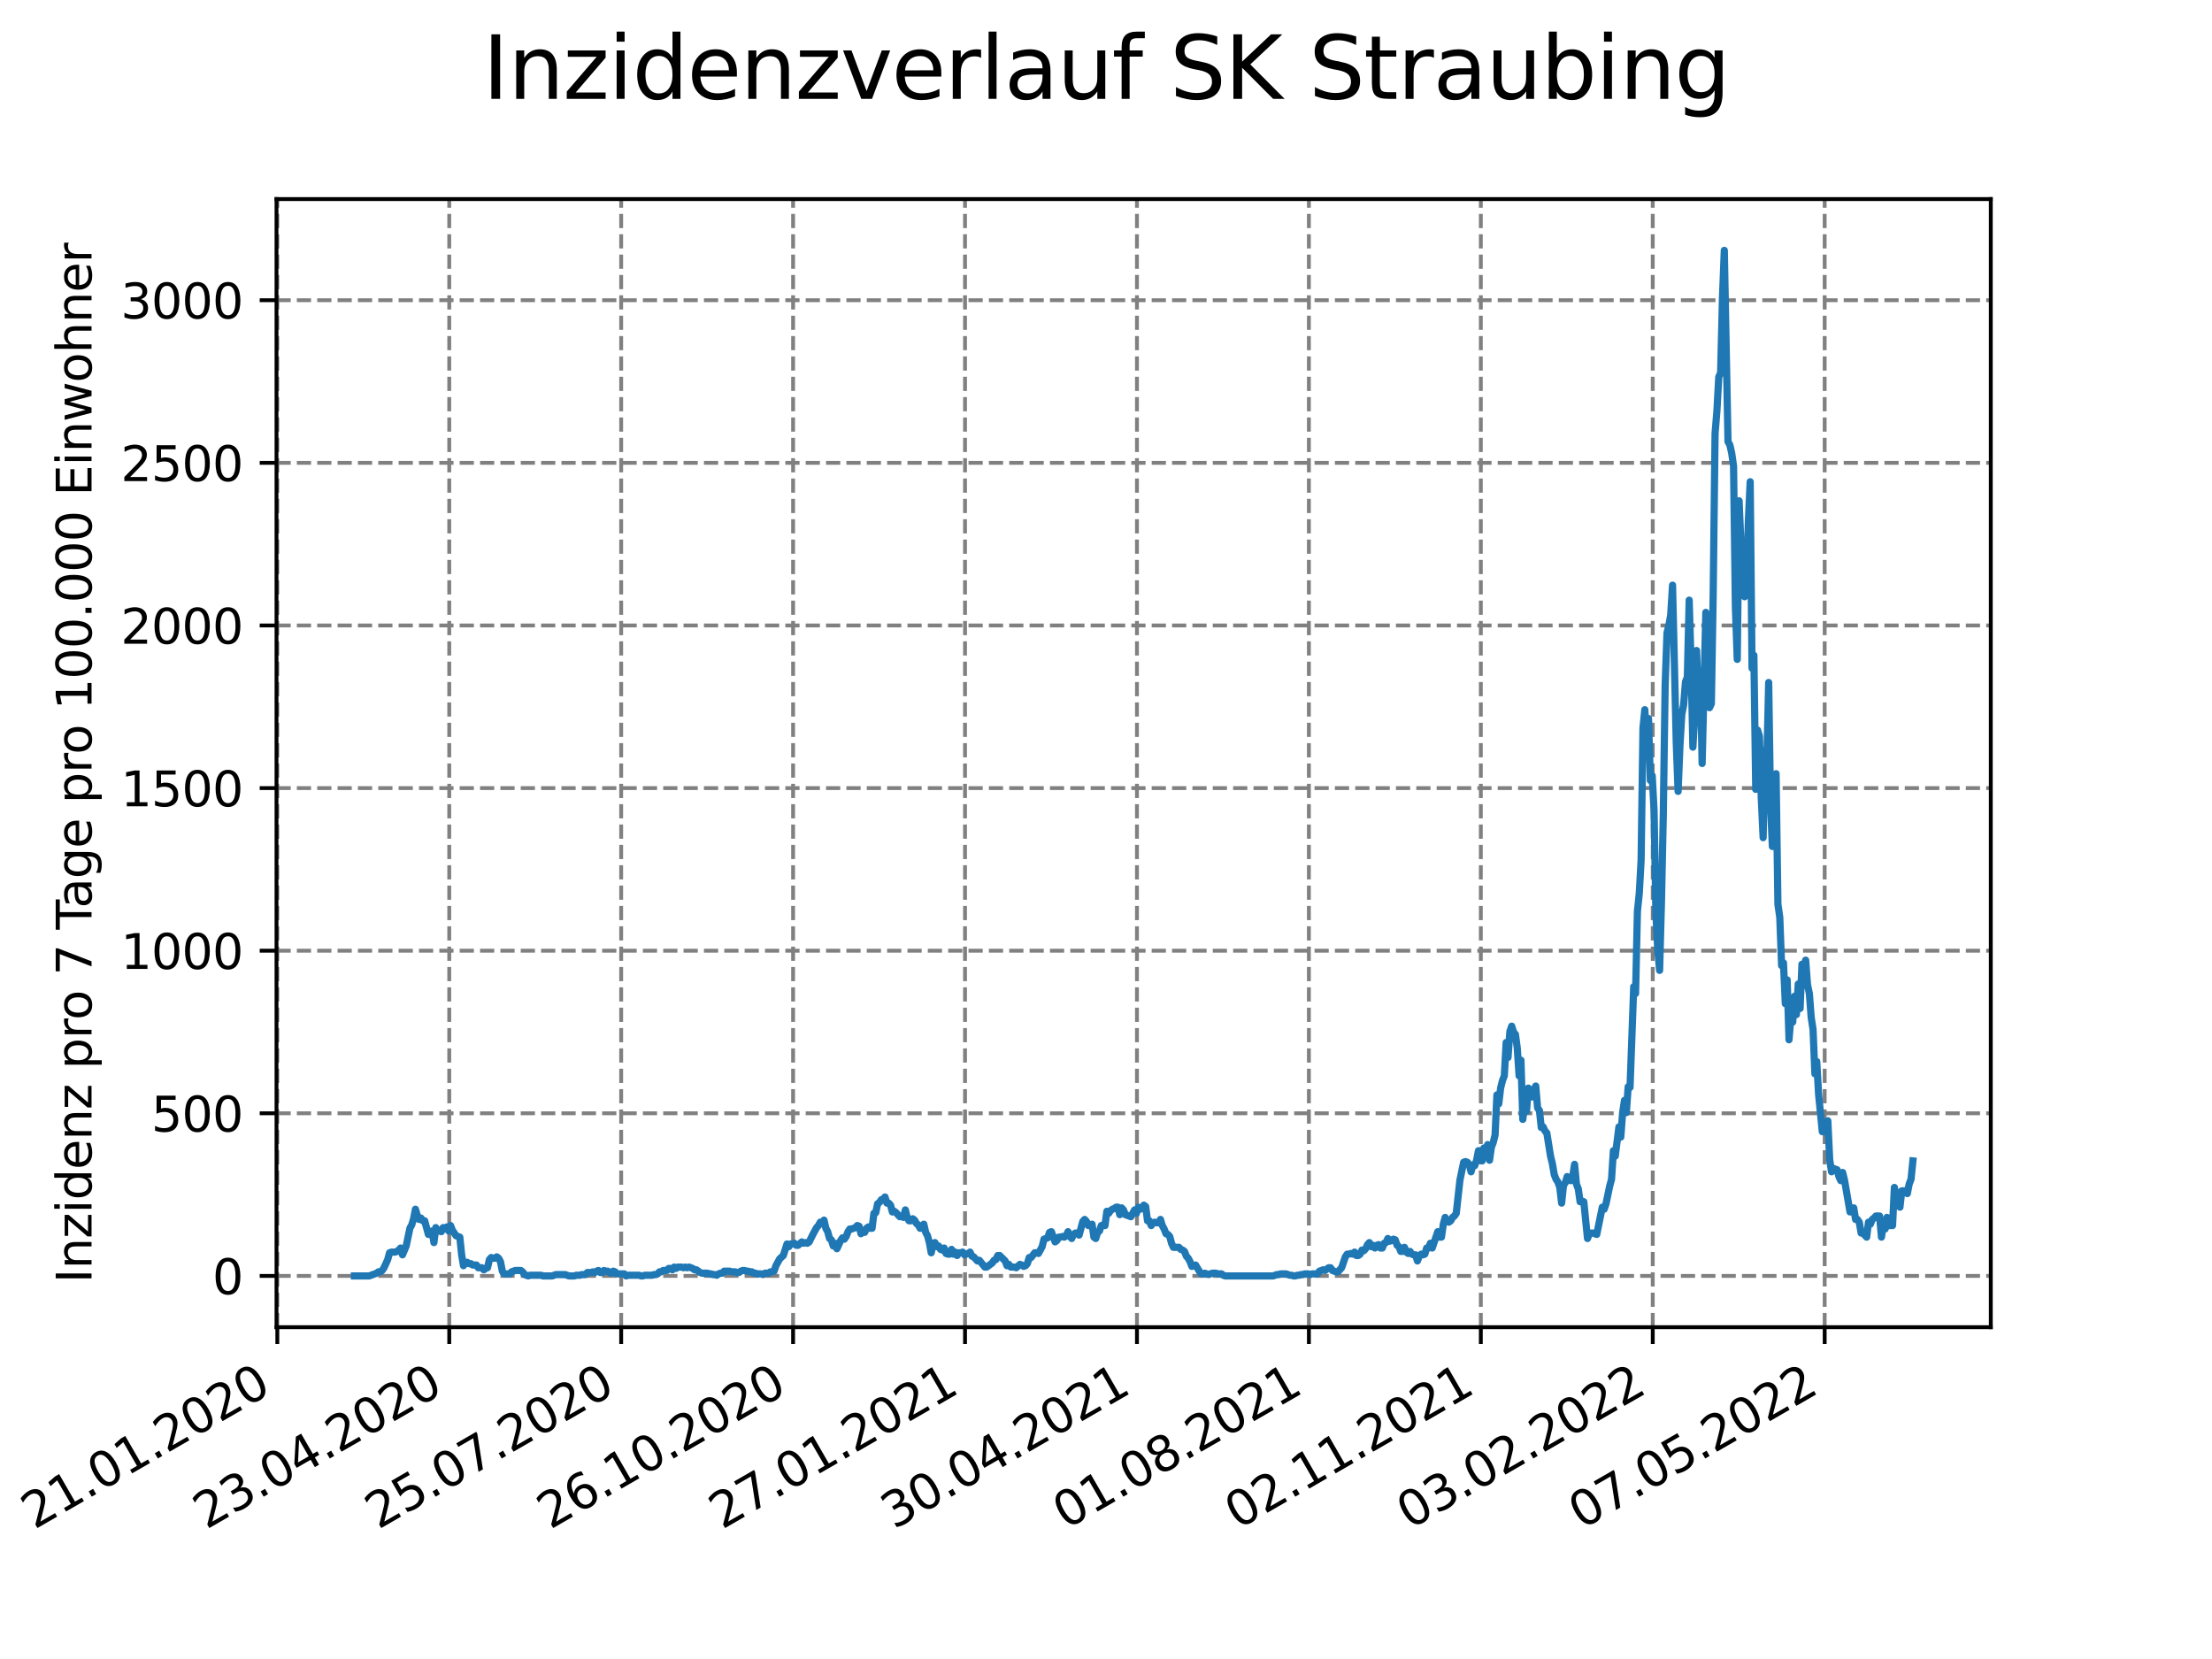 <?xml version="1.0" encoding="utf-8" standalone="no"?>
<!DOCTYPE svg PUBLIC "-//W3C//DTD SVG 1.1//EN"
  "http://www.w3.org/Graphics/SVG/1.1/DTD/svg11.dtd">
<svg xmlns:xlink="http://www.w3.org/1999/xlink" width="460.8pt" height="345.6pt" viewBox="0 0 460.8 345.6" xmlns="http://www.w3.org/2000/svg" version="1.1">
 <defs>
  <style type="text/css">*{stroke-linejoin: round; stroke-linecap: butt}</style>
 </defs>
 <g id="figure_1">
  <g id="patch_1">
   <path d="M 0 345.6 
L 460.8 345.6 
L 460.8 0 
L 0 0 
z
" style="fill: #ffffff"/>
  </g>
  <g id="axes_1">
   <g id="patch_2">
    <path d="M 57.6 276.48 
L 414.72 276.48 
L 414.72 41.472 
L 57.6 41.472 
z
" style="fill: #ffffff"/>
   </g>
   <g id="matplotlib.axis_1">
    <g id="xtick_1">
     <g id="line2d_1">
      <path d="M 57.77 276.48 
L 57.77 41.472 
" clip-path="url(#p32edd3d8b9)" style="fill: none; stroke-dasharray: 2.96,1.28; stroke-dashoffset: 0; stroke: #808080; stroke-width: 0.8"/>
     </g>
     <g id="line2d_2">
      <defs>
       <path id="mda5d4b47a3" d="M 0 0 
L 0 3.5 
" style="stroke: #000000; stroke-width: 0.8"/>
      </defs>
      <g>
       <use xlink:href="#mda5d4b47a3" x="57.77" y="276.48" style="stroke: #000000; stroke-width: 0.8"/>
      </g>
     </g>
     <g id="text_1">
      <!-- 21.01.2020 -->
      <g transform="translate(7.145 318.689)rotate(-30)scale(0.1 -0.1)">
       <defs>
        <path id="DejaVuSans-32" d="M 1228 531 
L 3431 531 
L 3431 0 
L 469 0 
L 469 531 
Q 828 903 1448 1529 
Q 2069 2156 2228 2338 
Q 2531 2678 2651 2914 
Q 2772 3150 2772 3378 
Q 2772 3750 2511 3984 
Q 2250 4219 1831 4219 
Q 1534 4219 1204 4116 
Q 875 4013 500 3803 
L 500 4441 
Q 881 4594 1212 4672 
Q 1544 4750 1819 4750 
Q 2544 4750 2975 4387 
Q 3406 4025 3406 3419 
Q 3406 3131 3298 2873 
Q 3191 2616 2906 2266 
Q 2828 2175 2409 1742 
Q 1991 1309 1228 531 
z
" transform="scale(0.016)"/>
        <path id="DejaVuSans-31" d="M 794 531 
L 1825 531 
L 1825 4091 
L 703 3866 
L 703 4441 
L 1819 4666 
L 2450 4666 
L 2450 531 
L 3481 531 
L 3481 0 
L 794 0 
L 794 531 
z
" transform="scale(0.016)"/>
        <path id="DejaVuSans-2e" d="M 684 794 
L 1344 794 
L 1344 0 
L 684 0 
L 684 794 
z
" transform="scale(0.016)"/>
        <path id="DejaVuSans-30" d="M 2034 4250 
Q 1547 4250 1301 3770 
Q 1056 3291 1056 2328 
Q 1056 1369 1301 889 
Q 1547 409 2034 409 
Q 2525 409 2770 889 
Q 3016 1369 3016 2328 
Q 3016 3291 2770 3770 
Q 2525 4250 2034 4250 
z
M 2034 4750 
Q 2819 4750 3233 4129 
Q 3647 3509 3647 2328 
Q 3647 1150 3233 529 
Q 2819 -91 2034 -91 
Q 1250 -91 836 529 
Q 422 1150 422 2328 
Q 422 3509 836 4129 
Q 1250 4750 2034 4750 
z
" transform="scale(0.016)"/>
       </defs>
       <use xlink:href="#DejaVuSans-32"/>
       <use xlink:href="#DejaVuSans-31" x="63.623"/>
       <use xlink:href="#DejaVuSans-2e" x="127.246"/>
       <use xlink:href="#DejaVuSans-30" x="159.033"/>
       <use xlink:href="#DejaVuSans-31" x="222.656"/>
       <use xlink:href="#DejaVuSans-2e" x="286.279"/>
       <use xlink:href="#DejaVuSans-32" x="318.066"/>
       <use xlink:href="#DejaVuSans-30" x="381.689"/>
       <use xlink:href="#DejaVuSans-32" x="445.312"/>
       <use xlink:href="#DejaVuSans-30" x="508.936"/>
      </g>
     </g>
    </g>
    <g id="xtick_2">
     <g id="line2d_3">
      <path d="M 93.586 276.48 
L 93.586 41.472 
" clip-path="url(#p32edd3d8b9)" style="fill: none; stroke-dasharray: 2.96,1.28; stroke-dashoffset: 0; stroke: #808080; stroke-width: 0.8"/>
     </g>
     <g id="line2d_4">
      <g>
       <use xlink:href="#mda5d4b47a3" x="93.586" y="276.48" style="stroke: #000000; stroke-width: 0.8"/>
      </g>
     </g>
     <g id="text_2">
      <!-- 23.04.2020 -->
      <g transform="translate(42.961 318.689)rotate(-30)scale(0.1 -0.1)">
       <defs>
        <path id="DejaVuSans-33" d="M 2597 2516 
Q 3050 2419 3304 2112 
Q 3559 1806 3559 1356 
Q 3559 666 3084 287 
Q 2609 -91 1734 -91 
Q 1441 -91 1130 -33 
Q 819 25 488 141 
L 488 750 
Q 750 597 1062 519 
Q 1375 441 1716 441 
Q 2309 441 2620 675 
Q 2931 909 2931 1356 
Q 2931 1769 2642 2001 
Q 2353 2234 1838 2234 
L 1294 2234 
L 1294 2753 
L 1863 2753 
Q 2328 2753 2575 2939 
Q 2822 3125 2822 3475 
Q 2822 3834 2567 4026 
Q 2313 4219 1838 4219 
Q 1578 4219 1281 4162 
Q 984 4106 628 3988 
L 628 4550 
Q 988 4650 1302 4700 
Q 1616 4750 1894 4750 
Q 2613 4750 3031 4423 
Q 3450 4097 3450 3541 
Q 3450 3153 3228 2886 
Q 3006 2619 2597 2516 
z
" transform="scale(0.016)"/>
        <path id="DejaVuSans-34" d="M 2419 4116 
L 825 1625 
L 2419 1625 
L 2419 4116 
z
M 2253 4666 
L 3047 4666 
L 3047 1625 
L 3713 1625 
L 3713 1100 
L 3047 1100 
L 3047 0 
L 2419 0 
L 2419 1100 
L 313 1100 
L 313 1709 
L 2253 4666 
z
" transform="scale(0.016)"/>
       </defs>
       <use xlink:href="#DejaVuSans-32"/>
       <use xlink:href="#DejaVuSans-33" x="63.623"/>
       <use xlink:href="#DejaVuSans-2e" x="127.246"/>
       <use xlink:href="#DejaVuSans-30" x="159.033"/>
       <use xlink:href="#DejaVuSans-34" x="222.656"/>
       <use xlink:href="#DejaVuSans-2e" x="286.279"/>
       <use xlink:href="#DejaVuSans-32" x="318.066"/>
       <use xlink:href="#DejaVuSans-30" x="381.689"/>
       <use xlink:href="#DejaVuSans-32" x="445.312"/>
       <use xlink:href="#DejaVuSans-30" x="508.936"/>
      </g>
     </g>
    </g>
    <g id="xtick_3">
     <g id="line2d_5">
      <path d="M 129.402 276.48 
L 129.402 41.472 
" clip-path="url(#p32edd3d8b9)" style="fill: none; stroke-dasharray: 2.96,1.28; stroke-dashoffset: 0; stroke: #808080; stroke-width: 0.8"/>
     </g>
     <g id="line2d_6">
      <g>
       <use xlink:href="#mda5d4b47a3" x="129.402" y="276.48" style="stroke: #000000; stroke-width: 0.8"/>
      </g>
     </g>
     <g id="text_3">
      <!-- 25.07.2020 -->
      <g transform="translate(78.777 318.689)rotate(-30)scale(0.1 -0.1)">
       <defs>
        <path id="DejaVuSans-35" d="M 691 4666 
L 3169 4666 
L 3169 4134 
L 1269 4134 
L 1269 2991 
Q 1406 3038 1543 3061 
Q 1681 3084 1819 3084 
Q 2600 3084 3056 2656 
Q 3513 2228 3513 1497 
Q 3513 744 3044 326 
Q 2575 -91 1722 -91 
Q 1428 -91 1123 -41 
Q 819 9 494 109 
L 494 744 
Q 775 591 1075 516 
Q 1375 441 1709 441 
Q 2250 441 2565 725 
Q 2881 1009 2881 1497 
Q 2881 1984 2565 2268 
Q 2250 2553 1709 2553 
Q 1456 2553 1204 2497 
Q 953 2441 691 2322 
L 691 4666 
z
" transform="scale(0.016)"/>
        <path id="DejaVuSans-37" d="M 525 4666 
L 3525 4666 
L 3525 4397 
L 1831 0 
L 1172 0 
L 2766 4134 
L 525 4134 
L 525 4666 
z
" transform="scale(0.016)"/>
       </defs>
       <use xlink:href="#DejaVuSans-32"/>
       <use xlink:href="#DejaVuSans-35" x="63.623"/>
       <use xlink:href="#DejaVuSans-2e" x="127.246"/>
       <use xlink:href="#DejaVuSans-30" x="159.033"/>
       <use xlink:href="#DejaVuSans-37" x="222.656"/>
       <use xlink:href="#DejaVuSans-2e" x="286.279"/>
       <use xlink:href="#DejaVuSans-32" x="318.066"/>
       <use xlink:href="#DejaVuSans-30" x="381.689"/>
       <use xlink:href="#DejaVuSans-32" x="445.312"/>
       <use xlink:href="#DejaVuSans-30" x="508.936"/>
      </g>
     </g>
    </g>
    <g id="xtick_4">
     <g id="line2d_7">
      <path d="M 165.218 276.48 
L 165.218 41.472 
" clip-path="url(#p32edd3d8b9)" style="fill: none; stroke-dasharray: 2.96,1.28; stroke-dashoffset: 0; stroke: #808080; stroke-width: 0.8"/>
     </g>
     <g id="line2d_8">
      <g>
       <use xlink:href="#mda5d4b47a3" x="165.218" y="276.48" style="stroke: #000000; stroke-width: 0.8"/>
      </g>
     </g>
     <g id="text_4">
      <!-- 26.10.2020 -->
      <g transform="translate(114.593 318.689)rotate(-30)scale(0.1 -0.1)">
       <defs>
        <path id="DejaVuSans-36" d="M 2113 2584 
Q 1688 2584 1439 2293 
Q 1191 2003 1191 1497 
Q 1191 994 1439 701 
Q 1688 409 2113 409 
Q 2538 409 2786 701 
Q 3034 994 3034 1497 
Q 3034 2003 2786 2293 
Q 2538 2584 2113 2584 
z
M 3366 4563 
L 3366 3988 
Q 3128 4100 2886 4159 
Q 2644 4219 2406 4219 
Q 1781 4219 1451 3797 
Q 1122 3375 1075 2522 
Q 1259 2794 1537 2939 
Q 1816 3084 2150 3084 
Q 2853 3084 3261 2657 
Q 3669 2231 3669 1497 
Q 3669 778 3244 343 
Q 2819 -91 2113 -91 
Q 1303 -91 875 529 
Q 447 1150 447 2328 
Q 447 3434 972 4092 
Q 1497 4750 2381 4750 
Q 2619 4750 2861 4703 
Q 3103 4656 3366 4563 
z
" transform="scale(0.016)"/>
       </defs>
       <use xlink:href="#DejaVuSans-32"/>
       <use xlink:href="#DejaVuSans-36" x="63.623"/>
       <use xlink:href="#DejaVuSans-2e" x="127.246"/>
       <use xlink:href="#DejaVuSans-31" x="159.033"/>
       <use xlink:href="#DejaVuSans-30" x="222.656"/>
       <use xlink:href="#DejaVuSans-2e" x="286.279"/>
       <use xlink:href="#DejaVuSans-32" x="318.066"/>
       <use xlink:href="#DejaVuSans-30" x="381.689"/>
       <use xlink:href="#DejaVuSans-32" x="445.312"/>
       <use xlink:href="#DejaVuSans-30" x="508.936"/>
      </g>
     </g>
    </g>
    <g id="xtick_5">
     <g id="line2d_9">
      <path d="M 201.034 276.48 
L 201.034 41.472 
" clip-path="url(#p32edd3d8b9)" style="fill: none; stroke-dasharray: 2.96,1.28; stroke-dashoffset: 0; stroke: #808080; stroke-width: 0.8"/>
     </g>
     <g id="line2d_10">
      <g>
       <use xlink:href="#mda5d4b47a3" x="201.034" y="276.48" style="stroke: #000000; stroke-width: 0.8"/>
      </g>
     </g>
     <g id="text_5">
      <!-- 27.01.2021 -->
      <g transform="translate(150.409 318.689)rotate(-30)scale(0.1 -0.1)">
       <use xlink:href="#DejaVuSans-32"/>
       <use xlink:href="#DejaVuSans-37" x="63.623"/>
       <use xlink:href="#DejaVuSans-2e" x="127.246"/>
       <use xlink:href="#DejaVuSans-30" x="159.033"/>
       <use xlink:href="#DejaVuSans-31" x="222.656"/>
       <use xlink:href="#DejaVuSans-2e" x="286.279"/>
       <use xlink:href="#DejaVuSans-32" x="318.066"/>
       <use xlink:href="#DejaVuSans-30" x="381.689"/>
       <use xlink:href="#DejaVuSans-32" x="445.312"/>
       <use xlink:href="#DejaVuSans-31" x="508.936"/>
      </g>
     </g>
    </g>
    <g id="xtick_6">
     <g id="line2d_11">
      <path d="M 236.85 276.48 
L 236.85 41.472 
" clip-path="url(#p32edd3d8b9)" style="fill: none; stroke-dasharray: 2.96,1.28; stroke-dashoffset: 0; stroke: #808080; stroke-width: 0.8"/>
     </g>
     <g id="line2d_12">
      <g>
       <use xlink:href="#mda5d4b47a3" x="236.85" y="276.48" style="stroke: #000000; stroke-width: 0.8"/>
      </g>
     </g>
     <g id="text_6">
      <!-- 30.04.2021 -->
      <g transform="translate(186.225 318.689)rotate(-30)scale(0.1 -0.1)">
       <use xlink:href="#DejaVuSans-33"/>
       <use xlink:href="#DejaVuSans-30" x="63.623"/>
       <use xlink:href="#DejaVuSans-2e" x="127.246"/>
       <use xlink:href="#DejaVuSans-30" x="159.033"/>
       <use xlink:href="#DejaVuSans-34" x="222.656"/>
       <use xlink:href="#DejaVuSans-2e" x="286.279"/>
       <use xlink:href="#DejaVuSans-32" x="318.066"/>
       <use xlink:href="#DejaVuSans-30" x="381.689"/>
       <use xlink:href="#DejaVuSans-32" x="445.312"/>
       <use xlink:href="#DejaVuSans-31" x="508.936"/>
      </g>
     </g>
    </g>
    <g id="xtick_7">
     <g id="line2d_13">
      <path d="M 272.666 276.48 
L 272.666 41.472 
" clip-path="url(#p32edd3d8b9)" style="fill: none; stroke-dasharray: 2.96,1.28; stroke-dashoffset: 0; stroke: #808080; stroke-width: 0.8"/>
     </g>
     <g id="line2d_14">
      <g>
       <use xlink:href="#mda5d4b47a3" x="272.666" y="276.48" style="stroke: #000000; stroke-width: 0.8"/>
      </g>
     </g>
     <g id="text_7">
      <!-- 01.08.2021 -->
      <g transform="translate(222.041 318.689)rotate(-30)scale(0.1 -0.1)">
       <defs>
        <path id="DejaVuSans-38" d="M 2034 2216 
Q 1584 2216 1326 1975 
Q 1069 1734 1069 1313 
Q 1069 891 1326 650 
Q 1584 409 2034 409 
Q 2484 409 2743 651 
Q 3003 894 3003 1313 
Q 3003 1734 2745 1975 
Q 2488 2216 2034 2216 
z
M 1403 2484 
Q 997 2584 770 2862 
Q 544 3141 544 3541 
Q 544 4100 942 4425 
Q 1341 4750 2034 4750 
Q 2731 4750 3128 4425 
Q 3525 4100 3525 3541 
Q 3525 3141 3298 2862 
Q 3072 2584 2669 2484 
Q 3125 2378 3379 2068 
Q 3634 1759 3634 1313 
Q 3634 634 3220 271 
Q 2806 -91 2034 -91 
Q 1263 -91 848 271 
Q 434 634 434 1313 
Q 434 1759 690 2068 
Q 947 2378 1403 2484 
z
M 1172 3481 
Q 1172 3119 1398 2916 
Q 1625 2713 2034 2713 
Q 2441 2713 2670 2916 
Q 2900 3119 2900 3481 
Q 2900 3844 2670 4047 
Q 2441 4250 2034 4250 
Q 1625 4250 1398 4047 
Q 1172 3844 1172 3481 
z
" transform="scale(0.016)"/>
       </defs>
       <use xlink:href="#DejaVuSans-30"/>
       <use xlink:href="#DejaVuSans-31" x="63.623"/>
       <use xlink:href="#DejaVuSans-2e" x="127.246"/>
       <use xlink:href="#DejaVuSans-30" x="159.033"/>
       <use xlink:href="#DejaVuSans-38" x="222.656"/>
       <use xlink:href="#DejaVuSans-2e" x="286.279"/>
       <use xlink:href="#DejaVuSans-32" x="318.066"/>
       <use xlink:href="#DejaVuSans-30" x="381.689"/>
       <use xlink:href="#DejaVuSans-32" x="445.312"/>
       <use xlink:href="#DejaVuSans-31" x="508.936"/>
      </g>
     </g>
    </g>
    <g id="xtick_8">
     <g id="line2d_15">
      <path d="M 308.482 276.48 
L 308.482 41.472 
" clip-path="url(#p32edd3d8b9)" style="fill: none; stroke-dasharray: 2.96,1.28; stroke-dashoffset: 0; stroke: #808080; stroke-width: 0.8"/>
     </g>
     <g id="line2d_16">
      <g>
       <use xlink:href="#mda5d4b47a3" x="308.482" y="276.48" style="stroke: #000000; stroke-width: 0.8"/>
      </g>
     </g>
     <g id="text_8">
      <!-- 02.11.2021 -->
      <g transform="translate(257.857 318.689)rotate(-30)scale(0.1 -0.1)">
       <use xlink:href="#DejaVuSans-30"/>
       <use xlink:href="#DejaVuSans-32" x="63.623"/>
       <use xlink:href="#DejaVuSans-2e" x="127.246"/>
       <use xlink:href="#DejaVuSans-31" x="159.033"/>
       <use xlink:href="#DejaVuSans-31" x="222.656"/>
       <use xlink:href="#DejaVuSans-2e" x="286.279"/>
       <use xlink:href="#DejaVuSans-32" x="318.066"/>
       <use xlink:href="#DejaVuSans-30" x="381.689"/>
       <use xlink:href="#DejaVuSans-32" x="445.312"/>
       <use xlink:href="#DejaVuSans-31" x="508.936"/>
      </g>
     </g>
    </g>
    <g id="xtick_9">
     <g id="line2d_17">
      <path d="M 344.298 276.48 
L 344.298 41.472 
" clip-path="url(#p32edd3d8b9)" style="fill: none; stroke-dasharray: 2.96,1.28; stroke-dashoffset: 0; stroke: #808080; stroke-width: 0.8"/>
     </g>
     <g id="line2d_18">
      <g>
       <use xlink:href="#mda5d4b47a3" x="344.298" y="276.48" style="stroke: #000000; stroke-width: 0.8"/>
      </g>
     </g>
     <g id="text_9">
      <!-- 03.02.2022 -->
      <g transform="translate(293.673 318.689)rotate(-30)scale(0.1 -0.1)">
       <use xlink:href="#DejaVuSans-30"/>
       <use xlink:href="#DejaVuSans-33" x="63.623"/>
       <use xlink:href="#DejaVuSans-2e" x="127.246"/>
       <use xlink:href="#DejaVuSans-30" x="159.033"/>
       <use xlink:href="#DejaVuSans-32" x="222.656"/>
       <use xlink:href="#DejaVuSans-2e" x="286.279"/>
       <use xlink:href="#DejaVuSans-32" x="318.066"/>
       <use xlink:href="#DejaVuSans-30" x="381.689"/>
       <use xlink:href="#DejaVuSans-32" x="445.312"/>
       <use xlink:href="#DejaVuSans-32" x="508.936"/>
      </g>
     </g>
    </g>
    <g id="xtick_10">
     <g id="line2d_19">
      <path d="M 380.114 276.48 
L 380.114 41.472 
" clip-path="url(#p32edd3d8b9)" style="fill: none; stroke-dasharray: 2.96,1.28; stroke-dashoffset: 0; stroke: #808080; stroke-width: 0.8"/>
     </g>
     <g id="line2d_20">
      <g>
       <use xlink:href="#mda5d4b47a3" x="380.114" y="276.48" style="stroke: #000000; stroke-width: 0.8"/>
      </g>
     </g>
     <g id="text_10">
      <!-- 07.05.2022 -->
      <g transform="translate(329.489 318.689)rotate(-30)scale(0.1 -0.1)">
       <use xlink:href="#DejaVuSans-30"/>
       <use xlink:href="#DejaVuSans-37" x="63.623"/>
       <use xlink:href="#DejaVuSans-2e" x="127.246"/>
       <use xlink:href="#DejaVuSans-30" x="159.033"/>
       <use xlink:href="#DejaVuSans-35" x="222.656"/>
       <use xlink:href="#DejaVuSans-2e" x="286.279"/>
       <use xlink:href="#DejaVuSans-32" x="318.066"/>
       <use xlink:href="#DejaVuSans-30" x="381.689"/>
       <use xlink:href="#DejaVuSans-32" x="445.312"/>
       <use xlink:href="#DejaVuSans-32" x="508.936"/>
      </g>
     </g>
    </g>
   </g>
   <g id="matplotlib.axis_2">
    <g id="ytick_1">
     <g id="line2d_21">
      <path d="M 57.6 265.798 
L 414.72 265.798 
" clip-path="url(#p32edd3d8b9)" style="fill: none; stroke-dasharray: 2.96,1.28; stroke-dashoffset: 0; stroke: #808080; stroke-width: 0.8"/>
     </g>
     <g id="line2d_22">
      <defs>
       <path id="m9427f40e48" d="M 0 0 
L -3.5 0 
" style="stroke: #000000; stroke-width: 0.8"/>
      </defs>
      <g>
       <use xlink:href="#m9427f40e48" x="57.6" y="265.798" style="stroke: #000000; stroke-width: 0.8"/>
      </g>
     </g>
     <g id="text_11">
      <!-- 0 -->
      <g transform="translate(44.237 269.597)scale(0.1 -0.1)">
       <use xlink:href="#DejaVuSans-30"/>
      </g>
     </g>
    </g>
    <g id="ytick_2">
     <g id="line2d_23">
      <path d="M 57.6 231.922 
L 414.72 231.922 
" clip-path="url(#p32edd3d8b9)" style="fill: none; stroke-dasharray: 2.96,1.28; stroke-dashoffset: 0; stroke: #808080; stroke-width: 0.8"/>
     </g>
     <g id="line2d_24">
      <g>
       <use xlink:href="#m9427f40e48" x="57.6" y="231.922" style="stroke: #000000; stroke-width: 0.8"/>
      </g>
     </g>
     <g id="text_12">
      <!-- 500 -->
      <g transform="translate(31.512 235.721)scale(0.1 -0.1)">
       <use xlink:href="#DejaVuSans-35"/>
       <use xlink:href="#DejaVuSans-30" x="63.623"/>
       <use xlink:href="#DejaVuSans-30" x="127.246"/>
      </g>
     </g>
    </g>
    <g id="ytick_3">
     <g id="line2d_25">
      <path d="M 57.6 198.046 
L 414.72 198.046 
" clip-path="url(#p32edd3d8b9)" style="fill: none; stroke-dasharray: 2.96,1.28; stroke-dashoffset: 0; stroke: #808080; stroke-width: 0.8"/>
     </g>
     <g id="line2d_26">
      <g>
       <use xlink:href="#m9427f40e48" x="57.6" y="198.046" style="stroke: #000000; stroke-width: 0.8"/>
      </g>
     </g>
     <g id="text_13">
      <!-- 1000 -->
      <g transform="translate(25.15 201.845)scale(0.1 -0.1)">
       <use xlink:href="#DejaVuSans-31"/>
       <use xlink:href="#DejaVuSans-30" x="63.623"/>
       <use xlink:href="#DejaVuSans-30" x="127.246"/>
       <use xlink:href="#DejaVuSans-30" x="190.869"/>
      </g>
     </g>
    </g>
    <g id="ytick_4">
     <g id="line2d_27">
      <path d="M 57.6 164.17 
L 414.72 164.17 
" clip-path="url(#p32edd3d8b9)" style="fill: none; stroke-dasharray: 2.96,1.28; stroke-dashoffset: 0; stroke: #808080; stroke-width: 0.8"/>
     </g>
     <g id="line2d_28">
      <g>
       <use xlink:href="#m9427f40e48" x="57.6" y="164.17" style="stroke: #000000; stroke-width: 0.8"/>
      </g>
     </g>
     <g id="text_14">
      <!-- 1500 -->
      <g transform="translate(25.15 167.969)scale(0.1 -0.1)">
       <use xlink:href="#DejaVuSans-31"/>
       <use xlink:href="#DejaVuSans-35" x="63.623"/>
       <use xlink:href="#DejaVuSans-30" x="127.246"/>
       <use xlink:href="#DejaVuSans-30" x="190.869"/>
      </g>
     </g>
    </g>
    <g id="ytick_5">
     <g id="line2d_29">
      <path d="M 57.6 130.294 
L 414.72 130.294 
" clip-path="url(#p32edd3d8b9)" style="fill: none; stroke-dasharray: 2.96,1.28; stroke-dashoffset: 0; stroke: #808080; stroke-width: 0.8"/>
     </g>
     <g id="line2d_30">
      <g>
       <use xlink:href="#m9427f40e48" x="57.6" y="130.294" style="stroke: #000000; stroke-width: 0.8"/>
      </g>
     </g>
     <g id="text_15">
      <!-- 2000 -->
      <g transform="translate(25.15 134.093)scale(0.1 -0.1)">
       <use xlink:href="#DejaVuSans-32"/>
       <use xlink:href="#DejaVuSans-30" x="63.623"/>
       <use xlink:href="#DejaVuSans-30" x="127.246"/>
       <use xlink:href="#DejaVuSans-30" x="190.869"/>
      </g>
     </g>
    </g>
    <g id="ytick_6">
     <g id="line2d_31">
      <path d="M 57.6 96.418 
L 414.72 96.418 
" clip-path="url(#p32edd3d8b9)" style="fill: none; stroke-dasharray: 2.96,1.28; stroke-dashoffset: 0; stroke: #808080; stroke-width: 0.8"/>
     </g>
     <g id="line2d_32">
      <g>
       <use xlink:href="#m9427f40e48" x="57.6" y="96.418" style="stroke: #000000; stroke-width: 0.8"/>
      </g>
     </g>
     <g id="text_16">
      <!-- 2500 -->
      <g transform="translate(25.15 100.217)scale(0.1 -0.1)">
       <use xlink:href="#DejaVuSans-32"/>
       <use xlink:href="#DejaVuSans-35" x="63.623"/>
       <use xlink:href="#DejaVuSans-30" x="127.246"/>
       <use xlink:href="#DejaVuSans-30" x="190.869"/>
      </g>
     </g>
    </g>
    <g id="ytick_7">
     <g id="line2d_33">
      <path d="M 57.6 62.541 
L 414.72 62.541 
" clip-path="url(#p32edd3d8b9)" style="fill: none; stroke-dasharray: 2.96,1.28; stroke-dashoffset: 0; stroke: #808080; stroke-width: 0.8"/>
     </g>
     <g id="line2d_34">
      <g>
       <use xlink:href="#m9427f40e48" x="57.6" y="62.541" style="stroke: #000000; stroke-width: 0.8"/>
      </g>
     </g>
     <g id="text_17">
      <!-- 3000 -->
      <g transform="translate(25.15 66.341)scale(0.1 -0.1)">
       <use xlink:href="#DejaVuSans-33"/>
       <use xlink:href="#DejaVuSans-30" x="63.623"/>
       <use xlink:href="#DejaVuSans-30" x="127.246"/>
       <use xlink:href="#DejaVuSans-30" x="190.869"/>
      </g>
     </g>
    </g>
    <g id="text_18">
     <!-- Inzidenz pro 7 Tage pro 100.000 Einwohner -->
     <g transform="translate(19.07 267.301)rotate(-90)scale(0.1 -0.1)">
      <defs>
       <path id="DejaVuSans-49" d="M 628 4666 
L 1259 4666 
L 1259 0 
L 628 0 
L 628 4666 
z
" transform="scale(0.016)"/>
       <path id="DejaVuSans-6e" d="M 3513 2113 
L 3513 0 
L 2938 0 
L 2938 2094 
Q 2938 2591 2744 2837 
Q 2550 3084 2163 3084 
Q 1697 3084 1428 2787 
Q 1159 2491 1159 1978 
L 1159 0 
L 581 0 
L 581 3500 
L 1159 3500 
L 1159 2956 
Q 1366 3272 1645 3428 
Q 1925 3584 2291 3584 
Q 2894 3584 3203 3211 
Q 3513 2838 3513 2113 
z
" transform="scale(0.016)"/>
       <path id="DejaVuSans-7a" d="M 353 3500 
L 3084 3500 
L 3084 2975 
L 922 459 
L 3084 459 
L 3084 0 
L 275 0 
L 275 525 
L 2438 3041 
L 353 3041 
L 353 3500 
z
" transform="scale(0.016)"/>
       <path id="DejaVuSans-69" d="M 603 3500 
L 1178 3500 
L 1178 0 
L 603 0 
L 603 3500 
z
M 603 4863 
L 1178 4863 
L 1178 4134 
L 603 4134 
L 603 4863 
z
" transform="scale(0.016)"/>
       <path id="DejaVuSans-64" d="M 2906 2969 
L 2906 4863 
L 3481 4863 
L 3481 0 
L 2906 0 
L 2906 525 
Q 2725 213 2448 61 
Q 2172 -91 1784 -91 
Q 1150 -91 751 415 
Q 353 922 353 1747 
Q 353 2572 751 3078 
Q 1150 3584 1784 3584 
Q 2172 3584 2448 3432 
Q 2725 3281 2906 2969 
z
M 947 1747 
Q 947 1113 1208 752 
Q 1469 391 1925 391 
Q 2381 391 2643 752 
Q 2906 1113 2906 1747 
Q 2906 2381 2643 2742 
Q 2381 3103 1925 3103 
Q 1469 3103 1208 2742 
Q 947 2381 947 1747 
z
" transform="scale(0.016)"/>
       <path id="DejaVuSans-65" d="M 3597 1894 
L 3597 1613 
L 953 1613 
Q 991 1019 1311 708 
Q 1631 397 2203 397 
Q 2534 397 2845 478 
Q 3156 559 3463 722 
L 3463 178 
Q 3153 47 2828 -22 
Q 2503 -91 2169 -91 
Q 1331 -91 842 396 
Q 353 884 353 1716 
Q 353 2575 817 3079 
Q 1281 3584 2069 3584 
Q 2775 3584 3186 3129 
Q 3597 2675 3597 1894 
z
M 3022 2063 
Q 3016 2534 2758 2815 
Q 2500 3097 2075 3097 
Q 1594 3097 1305 2825 
Q 1016 2553 972 2059 
L 3022 2063 
z
" transform="scale(0.016)"/>
       <path id="DejaVuSans-20" transform="scale(0.016)"/>
       <path id="DejaVuSans-70" d="M 1159 525 
L 1159 -1331 
L 581 -1331 
L 581 3500 
L 1159 3500 
L 1159 2969 
Q 1341 3281 1617 3432 
Q 1894 3584 2278 3584 
Q 2916 3584 3314 3078 
Q 3713 2572 3713 1747 
Q 3713 922 3314 415 
Q 2916 -91 2278 -91 
Q 1894 -91 1617 61 
Q 1341 213 1159 525 
z
M 3116 1747 
Q 3116 2381 2855 2742 
Q 2594 3103 2138 3103 
Q 1681 3103 1420 2742 
Q 1159 2381 1159 1747 
Q 1159 1113 1420 752 
Q 1681 391 2138 391 
Q 2594 391 2855 752 
Q 3116 1113 3116 1747 
z
" transform="scale(0.016)"/>
       <path id="DejaVuSans-72" d="M 2631 2963 
Q 2534 3019 2420 3045 
Q 2306 3072 2169 3072 
Q 1681 3072 1420 2755 
Q 1159 2438 1159 1844 
L 1159 0 
L 581 0 
L 581 3500 
L 1159 3500 
L 1159 2956 
Q 1341 3275 1631 3429 
Q 1922 3584 2338 3584 
Q 2397 3584 2469 3576 
Q 2541 3569 2628 3553 
L 2631 2963 
z
" transform="scale(0.016)"/>
       <path id="DejaVuSans-6f" d="M 1959 3097 
Q 1497 3097 1228 2736 
Q 959 2375 959 1747 
Q 959 1119 1226 758 
Q 1494 397 1959 397 
Q 2419 397 2687 759 
Q 2956 1122 2956 1747 
Q 2956 2369 2687 2733 
Q 2419 3097 1959 3097 
z
M 1959 3584 
Q 2709 3584 3137 3096 
Q 3566 2609 3566 1747 
Q 3566 888 3137 398 
Q 2709 -91 1959 -91 
Q 1206 -91 779 398 
Q 353 888 353 1747 
Q 353 2609 779 3096 
Q 1206 3584 1959 3584 
z
" transform="scale(0.016)"/>
       <path id="DejaVuSans-54" d="M -19 4666 
L 3928 4666 
L 3928 4134 
L 2272 4134 
L 2272 0 
L 1638 0 
L 1638 4134 
L -19 4134 
L -19 4666 
z
" transform="scale(0.016)"/>
       <path id="DejaVuSans-61" d="M 2194 1759 
Q 1497 1759 1228 1600 
Q 959 1441 959 1056 
Q 959 750 1161 570 
Q 1363 391 1709 391 
Q 2188 391 2477 730 
Q 2766 1069 2766 1631 
L 2766 1759 
L 2194 1759 
z
M 3341 1997 
L 3341 0 
L 2766 0 
L 2766 531 
Q 2569 213 2275 61 
Q 1981 -91 1556 -91 
Q 1019 -91 701 211 
Q 384 513 384 1019 
Q 384 1609 779 1909 
Q 1175 2209 1959 2209 
L 2766 2209 
L 2766 2266 
Q 2766 2663 2505 2880 
Q 2244 3097 1772 3097 
Q 1472 3097 1187 3025 
Q 903 2953 641 2809 
L 641 3341 
Q 956 3463 1253 3523 
Q 1550 3584 1831 3584 
Q 2591 3584 2966 3190 
Q 3341 2797 3341 1997 
z
" transform="scale(0.016)"/>
       <path id="DejaVuSans-67" d="M 2906 1791 
Q 2906 2416 2648 2759 
Q 2391 3103 1925 3103 
Q 1463 3103 1205 2759 
Q 947 2416 947 1791 
Q 947 1169 1205 825 
Q 1463 481 1925 481 
Q 2391 481 2648 825 
Q 2906 1169 2906 1791 
z
M 3481 434 
Q 3481 -459 3084 -895 
Q 2688 -1331 1869 -1331 
Q 1566 -1331 1297 -1286 
Q 1028 -1241 775 -1147 
L 775 -588 
Q 1028 -725 1275 -790 
Q 1522 -856 1778 -856 
Q 2344 -856 2625 -561 
Q 2906 -266 2906 331 
L 2906 616 
Q 2728 306 2450 153 
Q 2172 0 1784 0 
Q 1141 0 747 490 
Q 353 981 353 1791 
Q 353 2603 747 3093 
Q 1141 3584 1784 3584 
Q 2172 3584 2450 3431 
Q 2728 3278 2906 2969 
L 2906 3500 
L 3481 3500 
L 3481 434 
z
" transform="scale(0.016)"/>
       <path id="DejaVuSans-45" d="M 628 4666 
L 3578 4666 
L 3578 4134 
L 1259 4134 
L 1259 2753 
L 3481 2753 
L 3481 2222 
L 1259 2222 
L 1259 531 
L 3634 531 
L 3634 0 
L 628 0 
L 628 4666 
z
" transform="scale(0.016)"/>
       <path id="DejaVuSans-77" d="M 269 3500 
L 844 3500 
L 1563 769 
L 2278 3500 
L 2956 3500 
L 3675 769 
L 4391 3500 
L 4966 3500 
L 4050 0 
L 3372 0 
L 2619 2869 
L 1863 0 
L 1184 0 
L 269 3500 
z
" transform="scale(0.016)"/>
       <path id="DejaVuSans-68" d="M 3513 2113 
L 3513 0 
L 2938 0 
L 2938 2094 
Q 2938 2591 2744 2837 
Q 2550 3084 2163 3084 
Q 1697 3084 1428 2787 
Q 1159 2491 1159 1978 
L 1159 0 
L 581 0 
L 581 4863 
L 1159 4863 
L 1159 2956 
Q 1366 3272 1645 3428 
Q 1925 3584 2291 3584 
Q 2894 3584 3203 3211 
Q 3513 2838 3513 2113 
z
" transform="scale(0.016)"/>
      </defs>
      <use xlink:href="#DejaVuSans-49"/>
      <use xlink:href="#DejaVuSans-6e" x="29.492"/>
      <use xlink:href="#DejaVuSans-7a" x="92.871"/>
      <use xlink:href="#DejaVuSans-69" x="145.361"/>
      <use xlink:href="#DejaVuSans-64" x="173.145"/>
      <use xlink:href="#DejaVuSans-65" x="236.621"/>
      <use xlink:href="#DejaVuSans-6e" x="298.145"/>
      <use xlink:href="#DejaVuSans-7a" x="361.523"/>
      <use xlink:href="#DejaVuSans-20" x="414.014"/>
      <use xlink:href="#DejaVuSans-70" x="445.801"/>
      <use xlink:href="#DejaVuSans-72" x="509.277"/>
      <use xlink:href="#DejaVuSans-6f" x="548.141"/>
      <use xlink:href="#DejaVuSans-20" x="609.322"/>
      <use xlink:href="#DejaVuSans-37" x="641.109"/>
      <use xlink:href="#DejaVuSans-20" x="704.732"/>
      <use xlink:href="#DejaVuSans-54" x="736.52"/>
      <use xlink:href="#DejaVuSans-61" x="781.104"/>
      <use xlink:href="#DejaVuSans-67" x="842.383"/>
      <use xlink:href="#DejaVuSans-65" x="905.859"/>
      <use xlink:href="#DejaVuSans-20" x="967.383"/>
      <use xlink:href="#DejaVuSans-70" x="999.17"/>
      <use xlink:href="#DejaVuSans-72" x="1062.646"/>
      <use xlink:href="#DejaVuSans-6f" x="1101.51"/>
      <use xlink:href="#DejaVuSans-20" x="1162.691"/>
      <use xlink:href="#DejaVuSans-31" x="1194.479"/>
      <use xlink:href="#DejaVuSans-30" x="1258.102"/>
      <use xlink:href="#DejaVuSans-30" x="1321.725"/>
      <use xlink:href="#DejaVuSans-2e" x="1385.348"/>
      <use xlink:href="#DejaVuSans-30" x="1417.135"/>
      <use xlink:href="#DejaVuSans-30" x="1480.758"/>
      <use xlink:href="#DejaVuSans-30" x="1544.381"/>
      <use xlink:href="#DejaVuSans-20" x="1608.004"/>
      <use xlink:href="#DejaVuSans-45" x="1639.791"/>
      <use xlink:href="#DejaVuSans-69" x="1702.975"/>
      <use xlink:href="#DejaVuSans-6e" x="1730.758"/>
      <use xlink:href="#DejaVuSans-77" x="1794.137"/>
      <use xlink:href="#DejaVuSans-6f" x="1875.924"/>
      <use xlink:href="#DejaVuSans-68" x="1937.105"/>
      <use xlink:href="#DejaVuSans-6e" x="2000.484"/>
      <use xlink:href="#DejaVuSans-65" x="2063.863"/>
      <use xlink:href="#DejaVuSans-72" x="2125.387"/>
     </g>
    </g>
   </g>
   <g id="line2d_35">
    <path d="M 73.833 265.798 
L 76.914 265.798 
L 78.454 265.231 
L 78.839 264.947 
L 79.224 264.947 
L 79.609 264.664 
L 79.995 264.097 
L 80.765 262.395 
L 81.15 260.978 
L 81.535 260.836 
L 82.305 260.836 
L 82.69 260.694 
L 83.076 260.411 
L 83.461 259.985 
L 83.846 261.403 
L 84.616 259.56 
L 85.386 255.874 
L 85.771 255.165 
L 86.157 253.889 
L 86.542 251.905 
L 86.927 253.181 
L 87.312 254.031 
L 87.697 253.748 
L 88.082 254.315 
L 88.467 254.315 
L 89.237 257.15 
L 89.623 257.15 
L 90.008 256.441 
L 90.393 258.851 
L 90.778 255.732 
L 91.163 256.299 
L 91.933 256.583 
L 92.318 255.732 
L 92.704 256.016 
L 93.089 255.591 
L 93.474 256.441 
L 93.859 255.307 
L 94.244 256.299 
L 95.014 257.434 
L 95.784 257.717 
L 96.17 261.403 
L 96.555 263.671 
L 96.94 262.962 
L 97.325 262.962 
L 97.71 263.246 
L 98.095 263.246 
L 98.48 263.53 
L 99.251 263.53 
L 99.636 264.097 
L 100.406 264.097 
L 100.791 264.522 
L 101.176 264.238 
L 101.561 264.097 
L 101.946 262.395 
L 102.331 261.97 
L 102.717 262.112 
L 103.102 262.112 
L 103.487 261.828 
L 103.872 262.112 
L 104.257 262.821 
L 104.642 264.805 
L 105.027 265.373 
L 106.183 265.373 
L 106.568 264.947 
L 107.338 264.664 
L 108.493 264.664 
L 108.878 264.947 
L 109.264 265.514 
L 110.034 265.798 
L 110.419 265.656 
L 112.73 265.656 
L 113.115 265.798 
L 115.04 265.798 
L 115.811 265.514 
L 117.736 265.514 
L 118.506 265.798 
L 119.662 265.798 
L 120.047 265.656 
L 120.817 265.656 
L 121.202 265.514 
L 121.972 265.514 
L 122.358 265.089 
L 123.128 265.089 
L 123.513 264.947 
L 123.898 265.089 
L 124.283 264.805 
L 124.668 264.664 
L 125.053 265.089 
L 125.439 265.089 
L 125.824 264.664 
L 126.209 264.805 
L 126.594 264.805 
L 126.979 265.089 
L 127.364 265.231 
L 127.749 264.805 
L 128.134 264.947 
L 128.519 265.373 
L 130.06 265.373 
L 130.445 265.798 
L 130.83 265.656 
L 133.141 265.656 
L 133.526 265.798 
L 133.911 265.798 
L 134.296 265.656 
L 135.837 265.656 
L 136.222 265.514 
L 136.607 265.514 
L 136.992 265.373 
L 137.377 264.947 
L 137.762 264.947 
L 138.147 264.664 
L 138.918 264.664 
L 139.303 264.238 
L 139.688 264.238 
L 140.073 264.522 
L 140.458 263.955 
L 140.843 264.238 
L 141.228 263.955 
L 141.999 263.955 
L 142.384 264.097 
L 142.769 263.955 
L 143.154 264.097 
L 143.539 263.955 
L 144.309 264.238 
L 144.694 264.522 
L 145.08 264.522 
L 145.85 265.089 
L 146.235 265.231 
L 147.39 265.231 
L 147.775 265.373 
L 148.161 265.373 
L 148.546 265.514 
L 148.931 265.514 
L 149.316 265.656 
L 149.701 265.373 
L 150.086 265.231 
L 150.471 265.231 
L 150.856 264.805 
L 152.012 264.805 
L 152.397 264.947 
L 153.167 264.947 
L 153.552 265.089 
L 153.937 265.089 
L 154.322 264.805 
L 154.708 264.664 
L 155.093 264.664 
L 155.478 264.805 
L 155.863 264.805 
L 156.248 264.947 
L 156.633 264.947 
L 157.018 265.231 
L 157.403 265.231 
L 157.788 265.373 
L 158.559 265.373 
L 158.944 265.514 
L 159.329 265.231 
L 160.099 265.231 
L 160.484 264.947 
L 160.869 264.947 
L 161.255 264.805 
L 161.64 263.671 
L 162.41 262.254 
L 163.18 261.545 
L 163.95 259.135 
L 164.335 259.702 
L 164.721 259.135 
L 165.106 259.135 
L 165.491 258.993 
L 165.876 259.418 
L 166.261 259.418 
L 167.031 258.709 
L 167.416 258.993 
L 167.802 258.851 
L 168.187 258.993 
L 168.572 258.709 
L 169.342 257.15 
L 170.112 255.732 
L 170.497 255.307 
L 170.882 254.598 
L 171.268 254.74 
L 171.653 254.173 
L 172.038 255.874 
L 172.423 256.583 
L 172.808 258.001 
L 173.193 258.284 
L 173.578 259.56 
L 173.963 258.993 
L 174.349 260.127 
L 175.119 258.426 
L 175.504 257.859 
L 175.889 258.142 
L 176.274 257.575 
L 176.659 256.583 
L 177.044 256.016 
L 177.429 256.016 
L 178.2 255.732 
L 178.585 255.307 
L 178.97 255.449 
L 179.355 257.008 
L 179.74 256.441 
L 180.125 256.725 
L 180.51 255.874 
L 180.896 255.591 
L 181.281 255.874 
L 181.666 255.874 
L 182.051 252.755 
L 182.436 252.613 
L 182.821 250.77 
L 183.206 250.487 
L 183.591 249.92 
L 183.976 249.778 
L 184.362 249.353 
L 184.747 250.629 
L 185.132 250.629 
L 185.517 251.054 
L 185.902 252.472 
L 186.287 252.33 
L 186.672 252.613 
L 187.443 253.464 
L 187.828 253.322 
L 188.213 253.606 
L 188.598 252.046 
L 188.983 253.606 
L 189.368 254.315 
L 189.753 254.315 
L 190.138 253.889 
L 190.524 254.173 
L 190.909 254.882 
L 191.294 255.165 
L 191.679 255.874 
L 192.064 255.874 
L 192.449 255.023 
L 192.834 256.725 
L 193.219 257.434 
L 193.604 258.851 
L 193.99 260.978 
L 194.375 259.135 
L 194.76 258.851 
L 195.145 259.702 
L 195.53 259.56 
L 195.915 260.269 
L 196.3 260.411 
L 196.685 259.985 
L 197.071 261.119 
L 197.456 261.261 
L 197.841 261.261 
L 198.226 260.269 
L 198.611 261.261 
L 198.996 260.836 
L 199.381 261.545 
L 199.766 260.978 
L 200.151 260.978 
L 200.537 260.836 
L 200.922 261.403 
L 201.692 261.119 
L 202.077 260.836 
L 202.462 261.687 
L 202.847 261.828 
L 203.618 262.679 
L 204.003 262.537 
L 205.158 263.955 
L 205.543 263.955 
L 206.698 263.104 
L 207.084 262.537 
L 207.469 262.395 
L 207.854 261.545 
L 208.239 261.545 
L 209.394 262.679 
L 209.779 263.671 
L 210.165 263.388 
L 210.55 263.955 
L 211.32 263.955 
L 211.705 264.097 
L 212.475 263.388 
L 212.86 263.53 
L 213.245 263.813 
L 213.631 263.671 
L 214.016 263.246 
L 214.401 261.97 
L 214.786 261.97 
L 215.556 260.978 
L 215.941 260.978 
L 216.326 261.119 
L 217.097 259.702 
L 217.482 258.142 
L 218.252 257.859 
L 218.637 256.725 
L 219.022 256.583 
L 219.792 258.709 
L 220.178 258.426 
L 220.563 257.717 
L 220.948 257.717 
L 221.333 257.575 
L 221.718 257.717 
L 222.103 257.434 
L 222.488 256.583 
L 222.873 257.575 
L 223.259 258.001 
L 223.644 257.15 
L 224.029 256.866 
L 224.414 256.866 
L 224.799 257.292 
L 225.569 254.456 
L 225.954 254.031 
L 226.339 254.456 
L 226.725 255.307 
L 227.11 255.307 
L 227.495 255.023 
L 227.88 257.717 
L 228.265 258.001 
L 228.65 256.725 
L 229.035 256.441 
L 229.42 255.307 
L 229.806 255.165 
L 230.191 255.307 
L 230.576 252.33 
L 230.961 252.755 
L 231.346 252.188 
L 231.731 251.905 
L 232.116 251.763 
L 232.501 251.479 
L 232.886 251.479 
L 233.272 253.039 
L 233.657 251.621 
L 234.042 252.046 
L 234.427 253.039 
L 235.582 253.464 
L 236.353 252.046 
L 236.738 252.755 
L 237.123 251.479 
L 237.508 251.905 
L 237.893 251.763 
L 238.278 251.054 
L 238.663 251.338 
L 239.048 254.315 
L 239.434 254.315 
L 239.819 255.307 
L 240.204 254.74 
L 240.589 254.598 
L 240.974 254.74 
L 241.359 254.74 
L 241.744 254.031 
L 242.129 255.307 
L 242.514 256.016 
L 242.9 257.008 
L 243.285 257.15 
L 243.67 257.575 
L 244.055 258.993 
L 244.44 259.844 
L 245.595 259.844 
L 245.981 260.269 
L 246.366 260.411 
L 246.751 260.694 
L 247.136 261.687 
L 247.521 262.112 
L 247.906 262.821 
L 248.291 263.813 
L 249.061 263.53 
L 249.832 264.805 
L 250.217 265.373 
L 250.602 265.373 
L 250.987 265.231 
L 251.757 265.514 
L 252.528 265.231 
L 253.298 265.231 
L 253.683 265.373 
L 254.453 265.373 
L 254.838 265.656 
L 255.223 265.798 
L 265.236 265.798 
L 266.007 265.514 
L 266.392 265.514 
L 266.777 265.373 
L 267.932 265.373 
L 268.702 265.656 
L 269.088 265.656 
L 269.473 265.798 
L 269.858 265.798 
L 270.243 265.656 
L 270.628 265.656 
L 271.013 265.514 
L 271.398 265.514 
L 271.783 265.373 
L 272.554 265.373 
L 272.939 265.514 
L 273.324 265.373 
L 274.479 265.373 
L 274.864 264.805 
L 275.635 264.522 
L 276.02 264.664 
L 276.79 264.097 
L 277.175 264.097 
L 277.56 264.664 
L 278.33 264.947 
L 278.716 264.947 
L 279.486 264.097 
L 280.256 261.828 
L 280.641 261.261 
L 281.026 261.261 
L 281.411 261.119 
L 281.796 261.261 
L 282.182 260.836 
L 282.567 261.545 
L 282.952 261.545 
L 283.337 261.261 
L 283.722 260.411 
L 284.107 260.552 
L 284.492 260.127 
L 284.877 259.277 
L 285.263 258.851 
L 285.648 259.702 
L 286.033 259.418 
L 286.418 259.985 
L 286.803 259.418 
L 287.188 259.277 
L 287.573 259.985 
L 287.958 259.985 
L 288.344 258.993 
L 288.729 258.851 
L 289.114 258.001 
L 289.499 258.568 
L 289.884 258.426 
L 290.269 258.142 
L 290.654 258.284 
L 291.039 259.418 
L 291.424 259.702 
L 291.81 260.694 
L 292.195 260.694 
L 292.58 259.844 
L 292.965 260.836 
L 293.35 261.119 
L 293.735 260.694 
L 294.12 261.261 
L 294.505 261.403 
L 294.891 261.403 
L 295.276 262.679 
L 295.661 261.687 
L 296.046 261.261 
L 296.431 261.403 
L 296.816 261.261 
L 297.201 259.985 
L 297.586 259.985 
L 297.971 258.993 
L 298.357 259.985 
L 299.127 257.717 
L 299.512 256.583 
L 299.897 257.717 
L 300.282 257.717 
L 300.667 255.023 
L 301.052 253.606 
L 301.438 254.315 
L 301.823 254.598 
L 302.208 254.315 
L 302.593 253.606 
L 302.978 253.322 
L 303.363 252.755 
L 304.133 245.809 
L 304.904 242.123 
L 305.289 241.981 
L 305.674 242.123 
L 306.059 242.548 
L 306.444 244.107 
L 306.829 242.69 
L 307.214 242.831 
L 307.599 241.697 
L 307.985 239.713 
L 308.37 239.713 
L 308.755 241.839 
L 309.14 239.146 
L 309.525 239.571 
L 309.91 238.437 
L 310.295 241.697 
L 310.68 239.004 
L 311.065 238.011 
L 311.451 236.452 
L 311.836 228.088 
L 312.221 229.931 
L 312.606 226.67 
L 312.991 225.111 
L 313.376 224.118 
L 313.761 217.172 
L 314.146 220.29 
L 314.532 214.903 
L 314.917 213.769 
L 315.302 215.045 
L 315.687 215.47 
L 316.072 218.306 
L 316.457 224.118 
L 316.842 220.858 
L 317.227 233.191 
L 317.612 230.072 
L 317.998 231.49 
L 318.383 226.67 
L 318.768 228.513 
L 319.153 228.513 
L 319.538 227.095 
L 319.923 226.245 
L 320.308 230.781 
L 320.693 231.348 
L 321.079 234.893 
L 321.464 234.751 
L 321.849 235.601 
L 322.234 236.027 
L 323.004 240.847 
L 323.389 242.406 
L 323.774 244.674 
L 324.159 245.667 
L 324.545 246.234 
L 324.93 247.368 
L 325.315 250.629 
L 325.7 246.943 
L 326.085 246.376 
L 326.47 245.1 
L 326.855 245.809 
L 327.24 245.95 
L 327.626 245.1 
L 328.011 242.548 
L 328.396 246.659 
L 328.781 247.652 
L 329.166 250.345 
L 329.551 250.203 
L 329.936 250.345 
L 330.706 258.001 
L 331.092 257.008 
L 331.477 256.866 
L 331.862 256.866 
L 332.632 257.15 
L 333.787 251.479 
L 334.173 251.905 
L 334.558 250.77 
L 335.328 247.085 
L 335.713 245.667 
L 336.098 239.713 
L 336.483 240.847 
L 337.253 234.751 
L 337.639 236.877 
L 338.024 231.774 
L 338.409 229.222 
L 338.794 231.774 
L 339.179 226.386 
L 339.564 226.528 
L 340.334 205.547 
L 340.72 206.964 
L 341.105 189.81 
L 341.49 186.124 
L 341.875 179.178 
L 342.26 151.675 
L 342.645 147.847 
L 343.03 154.652 
L 343.415 149.69 
L 343.801 162.591 
L 344.186 161.599 
L 344.571 168.829 
L 344.956 190.236 
L 345.341 197.891 
L 345.726 202.144 
L 346.111 187.967 
L 346.496 169.679 
L 346.881 142.744 
L 347.267 131.828 
L 347.652 130.268 
L 348.037 128.142 
L 348.422 121.904 
L 349.192 154.652 
L 349.577 164.859 
L 349.962 155.361 
L 350.348 148.84 
L 350.733 146.855 
L 351.118 142.035 
L 351.503 141.042 
L 351.888 125.023 
L 352.273 137.924 
L 352.658 155.644 
L 353.043 149.123 
L 353.428 135.513 
L 353.814 146.571 
L 354.199 139.908 
L 354.584 159.047 
L 355.354 127.574 
L 355.739 133.103 
L 356.124 147.422 
L 356.509 146.571 
L 356.895 123.321 
L 357.28 90.29 
L 357.665 85.611 
L 358.05 78.523 
L 358.435 77.672 
L 358.82 62.078 
L 359.205 52.154 
L 359.975 91.991 
L 360.361 92.7 
L 360.746 94.401 
L 361.131 97.094 
L 361.516 126.582 
L 361.901 137.356 
L 362.286 104.325 
L 362.671 113.54 
L 363.442 124.314 
L 363.827 121.337 
L 364.212 108.578 
L 364.597 100.355 
L 364.982 139.199 
L 365.367 136.506 
L 365.752 164.434 
L 366.137 152.1 
L 366.522 153.376 
L 366.908 166.277 
L 367.293 174.5 
L 367.678 156.353 
L 368.063 158.622 
L 368.448 142.177 
L 368.833 167.695 
L 369.218 176.343 
L 369.603 173.649 
L 369.989 161.173 
L 370.374 188.393 
L 370.759 191.086 
L 371.144 201.152 
L 371.529 200.585 
L 371.914 209.091 
L 372.299 204.129 
L 372.684 216.604 
L 373.069 211.926 
L 373.455 212.919 
L 373.84 207.531 
L 374.225 211.359 
L 374.61 204.98 
L 374.995 210.083 
L 375.38 200.868 
L 375.765 201.861 
L 376.15 200.018 
L 376.536 205.121 
L 376.921 206.964 
L 377.306 211.926 
L 377.691 214.478 
L 378.076 223.693 
L 378.461 221.141 
L 378.846 227.946 
L 379.616 235.743 
L 380.002 235.743 
L 380.387 234.325 
L 380.772 233.475 
L 381.157 241.556 
L 381.542 244.107 
L 381.927 243.399 
L 382.697 243.682 
L 383.083 245.1 
L 383.468 245.95 
L 383.853 244.249 
L 384.238 245.809 
L 385.393 252.472 
L 386.163 251.621 
L 386.549 254.031 
L 386.934 254.031 
L 387.319 254.598 
L 387.704 256.866 
L 388.089 256.866 
L 388.859 257.717 
L 389.244 254.598 
L 389.63 255.023 
L 390.015 254.031 
L 390.4 253.748 
L 390.785 253.322 
L 391.555 253.322 
L 391.94 257.717 
L 392.325 255.165 
L 392.711 256.016 
L 393.096 253.606 
L 393.481 255.307 
L 394.251 255.307 
L 394.636 247.368 
L 395.021 249.211 
L 395.406 248.786 
L 395.791 251.479 
L 396.177 248.077 
L 396.947 248.077 
L 397.332 248.644 
L 397.717 246.659 
L 398.102 245.667 
L 398.487 241.839 
L 398.487 241.839 
" clip-path="url(#p32edd3d8b9)" style="fill: none; stroke: #1f77b4; stroke-width: 1.5; stroke-linecap: square"/>
   </g>
   <g id="patch_3">
    <path d="M 57.6 276.48 
L 57.6 41.472 
" style="fill: none; stroke: #000000; stroke-width: 0.8; stroke-linejoin: miter; stroke-linecap: square"/>
   </g>
   <g id="patch_4">
    <path d="M 414.72 276.48 
L 414.72 41.472 
" style="fill: none; stroke: #000000; stroke-width: 0.8; stroke-linejoin: miter; stroke-linecap: square"/>
   </g>
   <g id="patch_5">
    <path d="M 57.6 276.48 
L 414.72 276.48 
" style="fill: none; stroke: #000000; stroke-width: 0.8; stroke-linejoin: miter; stroke-linecap: square"/>
   </g>
   <g id="patch_6">
    <path d="M 57.6 41.472 
L 414.72 41.472 
" style="fill: none; stroke: #000000; stroke-width: 0.8; stroke-linejoin: miter; stroke-linecap: square"/>
   </g>
  </g>
  <g id="text_19">
   <!-- Inzidenzverlauf SK Straubing -->
   <g transform="translate(100.558 20.589)scale(0.18 -0.18)">
    <defs>
     <path id="DejaVuSans-76" d="M 191 3500 
L 800 3500 
L 1894 563 
L 2988 3500 
L 3597 3500 
L 2284 0 
L 1503 0 
L 191 3500 
z
" transform="scale(0.016)"/>
     <path id="DejaVuSans-6c" d="M 603 4863 
L 1178 4863 
L 1178 0 
L 603 0 
L 603 4863 
z
" transform="scale(0.016)"/>
     <path id="DejaVuSans-75" d="M 544 1381 
L 544 3500 
L 1119 3500 
L 1119 1403 
Q 1119 906 1312 657 
Q 1506 409 1894 409 
Q 2359 409 2629 706 
Q 2900 1003 2900 1516 
L 2900 3500 
L 3475 3500 
L 3475 0 
L 2900 0 
L 2900 538 
Q 2691 219 2414 64 
Q 2138 -91 1772 -91 
Q 1169 -91 856 284 
Q 544 659 544 1381 
z
M 1991 3584 
L 1991 3584 
z
" transform="scale(0.016)"/>
     <path id="DejaVuSans-66" d="M 2375 4863 
L 2375 4384 
L 1825 4384 
Q 1516 4384 1395 4259 
Q 1275 4134 1275 3809 
L 1275 3500 
L 2222 3500 
L 2222 3053 
L 1275 3053 
L 1275 0 
L 697 0 
L 697 3053 
L 147 3053 
L 147 3500 
L 697 3500 
L 697 3744 
Q 697 4328 969 4595 
Q 1241 4863 1831 4863 
L 2375 4863 
z
" transform="scale(0.016)"/>
     <path id="DejaVuSans-53" d="M 3425 4513 
L 3425 3897 
Q 3066 4069 2747 4153 
Q 2428 4238 2131 4238 
Q 1616 4238 1336 4038 
Q 1056 3838 1056 3469 
Q 1056 3159 1242 3001 
Q 1428 2844 1947 2747 
L 2328 2669 
Q 3034 2534 3370 2195 
Q 3706 1856 3706 1288 
Q 3706 609 3251 259 
Q 2797 -91 1919 -91 
Q 1588 -91 1214 -16 
Q 841 59 441 206 
L 441 856 
Q 825 641 1194 531 
Q 1563 422 1919 422 
Q 2459 422 2753 634 
Q 3047 847 3047 1241 
Q 3047 1584 2836 1778 
Q 2625 1972 2144 2069 
L 1759 2144 
Q 1053 2284 737 2584 
Q 422 2884 422 3419 
Q 422 4038 858 4394 
Q 1294 4750 2059 4750 
Q 2388 4750 2728 4690 
Q 3069 4631 3425 4513 
z
" transform="scale(0.016)"/>
     <path id="DejaVuSans-4b" d="M 628 4666 
L 1259 4666 
L 1259 2694 
L 3353 4666 
L 4166 4666 
L 1850 2491 
L 4331 0 
L 3500 0 
L 1259 2247 
L 1259 0 
L 628 0 
L 628 4666 
z
" transform="scale(0.016)"/>
     <path id="DejaVuSans-74" d="M 1172 4494 
L 1172 3500 
L 2356 3500 
L 2356 3053 
L 1172 3053 
L 1172 1153 
Q 1172 725 1289 603 
Q 1406 481 1766 481 
L 2356 481 
L 2356 0 
L 1766 0 
Q 1100 0 847 248 
Q 594 497 594 1153 
L 594 3053 
L 172 3053 
L 172 3500 
L 594 3500 
L 594 4494 
L 1172 4494 
z
" transform="scale(0.016)"/>
     <path id="DejaVuSans-62" d="M 3116 1747 
Q 3116 2381 2855 2742 
Q 2594 3103 2138 3103 
Q 1681 3103 1420 2742 
Q 1159 2381 1159 1747 
Q 1159 1113 1420 752 
Q 1681 391 2138 391 
Q 2594 391 2855 752 
Q 3116 1113 3116 1747 
z
M 1159 2969 
Q 1341 3281 1617 3432 
Q 1894 3584 2278 3584 
Q 2916 3584 3314 3078 
Q 3713 2572 3713 1747 
Q 3713 922 3314 415 
Q 2916 -91 2278 -91 
Q 1894 -91 1617 61 
Q 1341 213 1159 525 
L 1159 0 
L 581 0 
L 581 4863 
L 1159 4863 
L 1159 2969 
z
" transform="scale(0.016)"/>
    </defs>
    <use xlink:href="#DejaVuSans-49"/>
    <use xlink:href="#DejaVuSans-6e" x="29.492"/>
    <use xlink:href="#DejaVuSans-7a" x="92.871"/>
    <use xlink:href="#DejaVuSans-69" x="145.361"/>
    <use xlink:href="#DejaVuSans-64" x="173.145"/>
    <use xlink:href="#DejaVuSans-65" x="236.621"/>
    <use xlink:href="#DejaVuSans-6e" x="298.145"/>
    <use xlink:href="#DejaVuSans-7a" x="361.523"/>
    <use xlink:href="#DejaVuSans-76" x="414.014"/>
    <use xlink:href="#DejaVuSans-65" x="473.193"/>
    <use xlink:href="#DejaVuSans-72" x="534.717"/>
    <use xlink:href="#DejaVuSans-6c" x="575.83"/>
    <use xlink:href="#DejaVuSans-61" x="603.613"/>
    <use xlink:href="#DejaVuSans-75" x="664.893"/>
    <use xlink:href="#DejaVuSans-66" x="728.271"/>
    <use xlink:href="#DejaVuSans-20" x="763.477"/>
    <use xlink:href="#DejaVuSans-53" x="795.264"/>
    <use xlink:href="#DejaVuSans-4b" x="858.74"/>
    <use xlink:href="#DejaVuSans-20" x="924.316"/>
    <use xlink:href="#DejaVuSans-53" x="956.104"/>
    <use xlink:href="#DejaVuSans-74" x="1019.58"/>
    <use xlink:href="#DejaVuSans-72" x="1058.789"/>
    <use xlink:href="#DejaVuSans-61" x="1099.902"/>
    <use xlink:href="#DejaVuSans-75" x="1161.182"/>
    <use xlink:href="#DejaVuSans-62" x="1224.561"/>
    <use xlink:href="#DejaVuSans-69" x="1288.037"/>
    <use xlink:href="#DejaVuSans-6e" x="1315.82"/>
    <use xlink:href="#DejaVuSans-67" x="1379.199"/>
   </g>
  </g>
 </g>
 <defs>
  <clipPath id="p32edd3d8b9">
   <rect x="57.6" y="41.472" width="357.12" height="235.008"/>
  </clipPath>
 </defs>
</svg>
